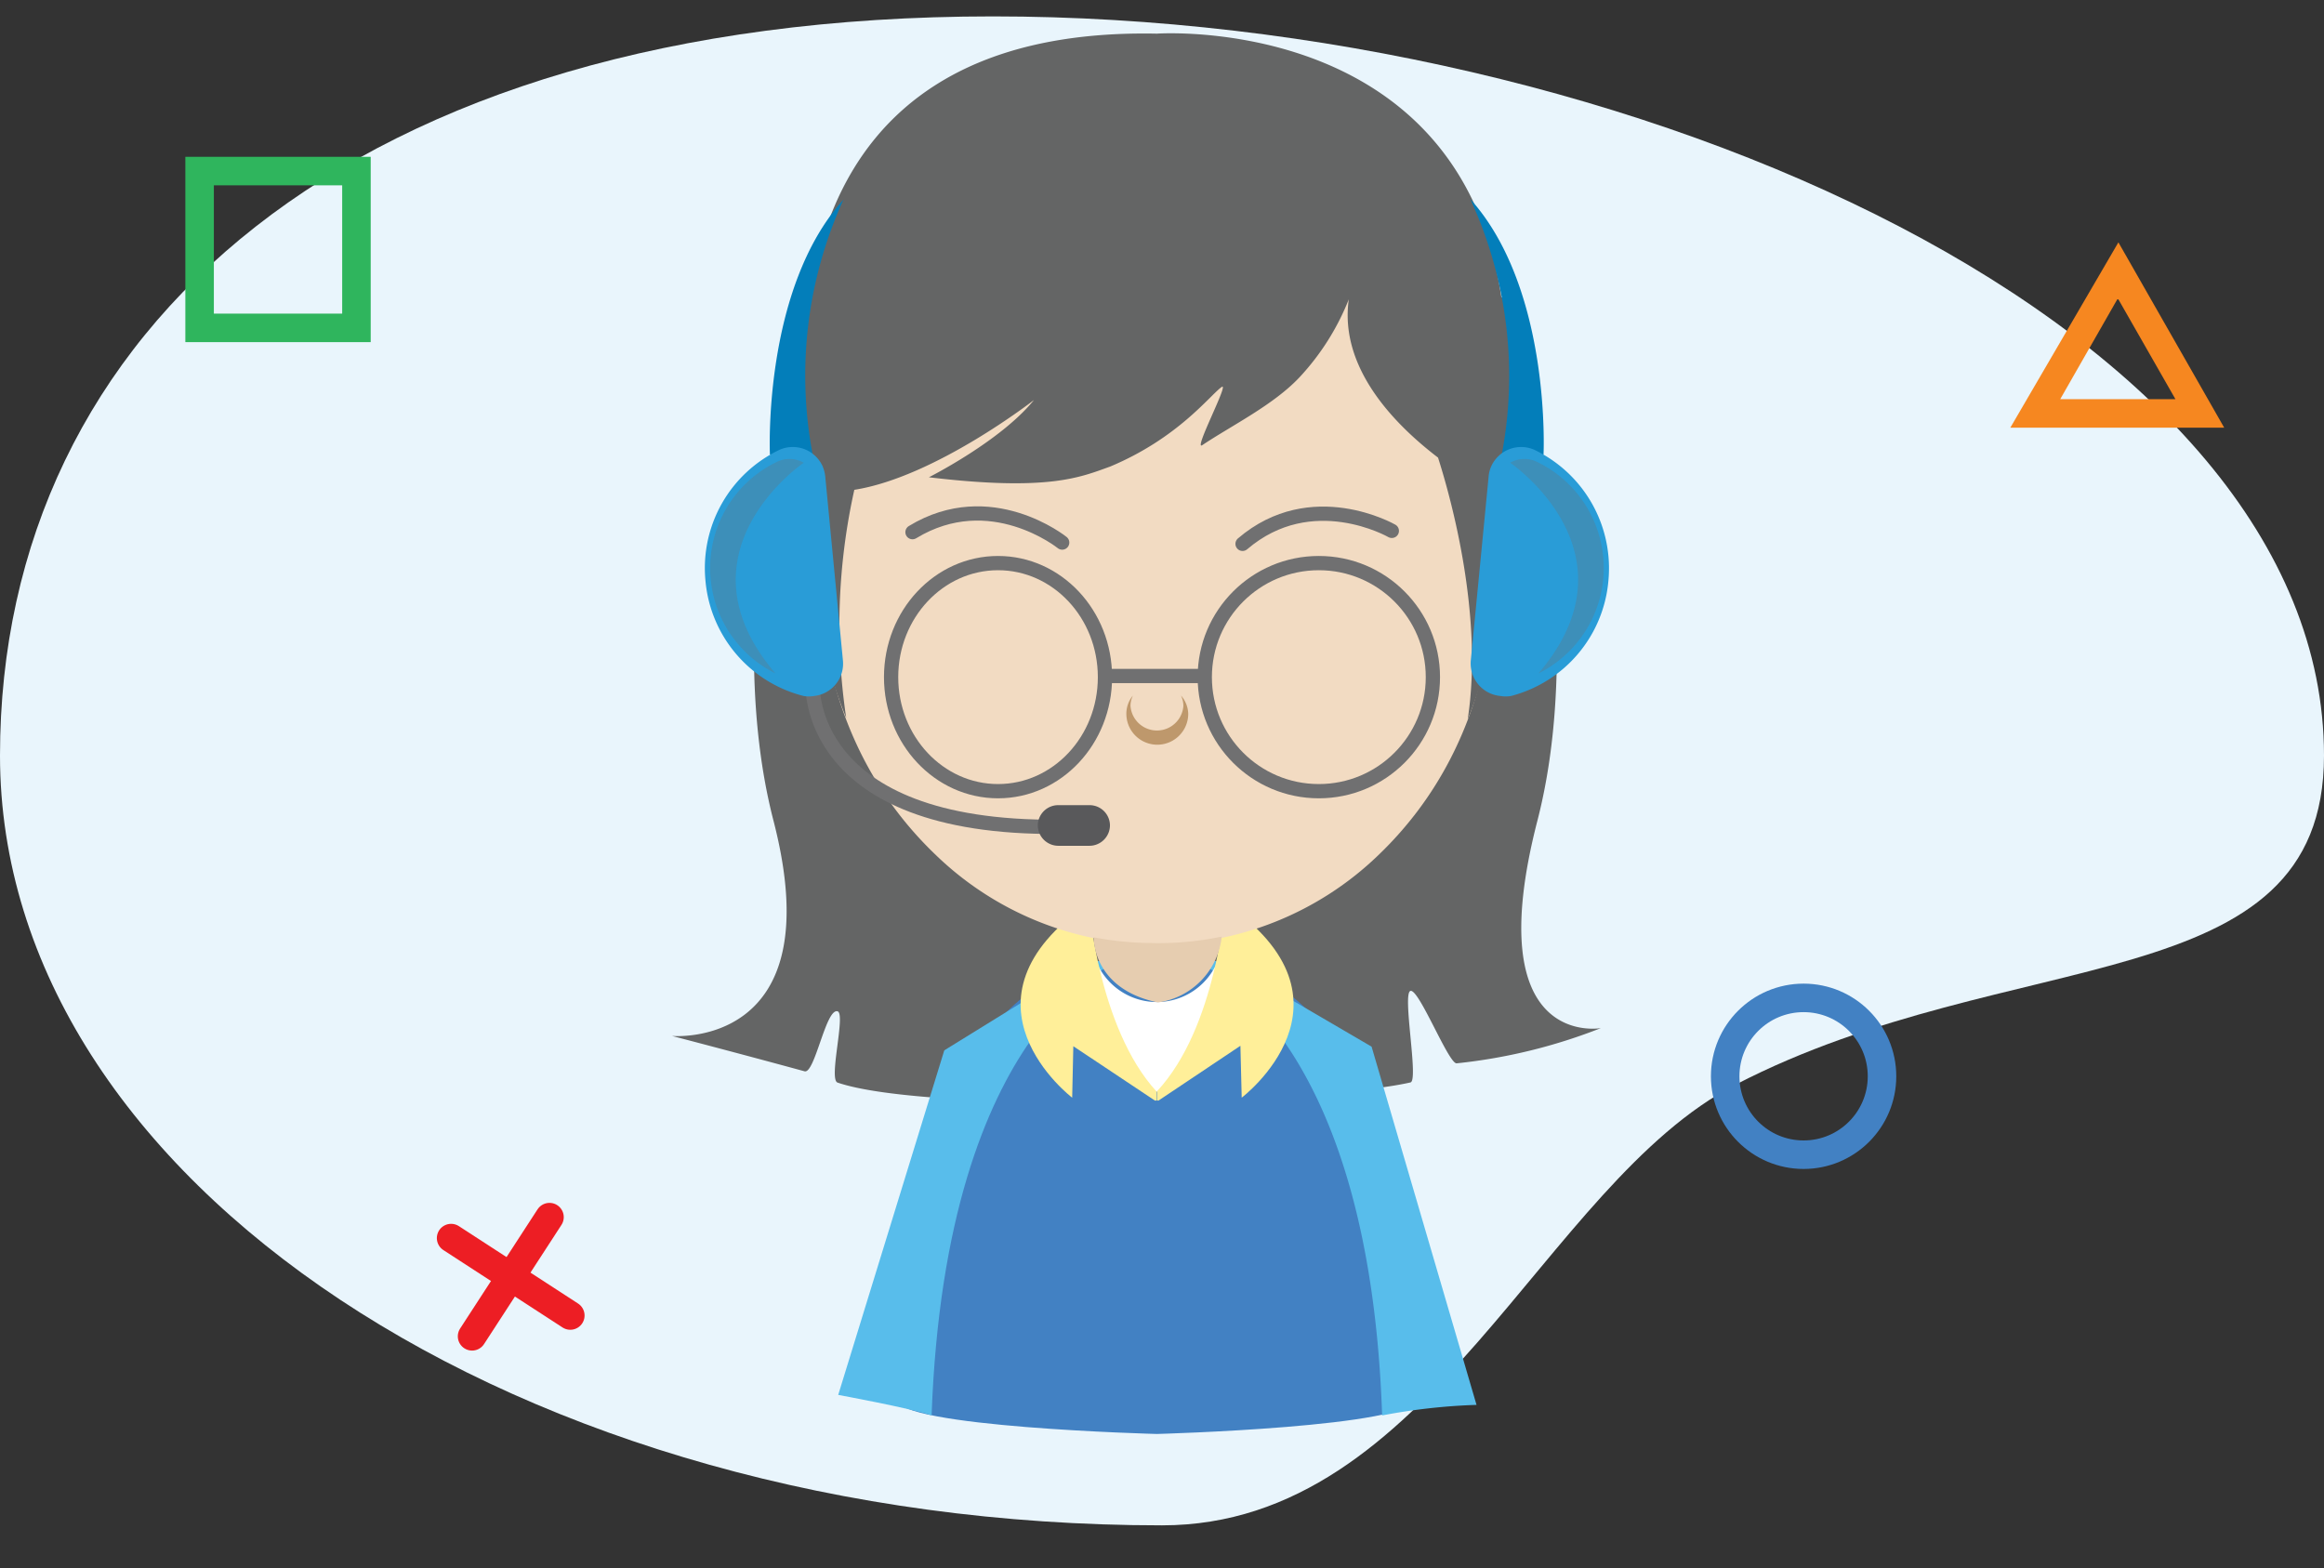 <svg xmlns="http://www.w3.org/2000/svg" xmlns:xlink="http://www.w3.org/1999/xlink" viewBox="0 0 163 110.01"><rect x="0" y="0" width="163" height="110.01" fill="#333333" stroke="none"/><defs><linearGradient id="linear-gradient" x1="-593.63" y1="-1334.58" x2="-593.63" y2="-1335.58" gradientTransform="matrix(5.06, 0, 0, -2.85, 3077.35, -3744.44)" gradientUnits="userSpaceOnUse"><stop offset="0" stop-color="#59595b"/><stop offset="0.12" stop-color="#575759"/><stop offset="1" stop-color="#4a4b4d"/></linearGradient></defs><title>icon_cs</title><g id="Layer_2" data-name="Layer 2"><g id="Layer_1-2" data-name="Layer 1"><g id="Group_3010" data-name="Group 3010"><g id="Group_2956" data-name="Group 2956"><g id="Group_2374" data-name="Group 2374"><g id="Group_2228" data-name="Group 2228"><g id="Group_1954" data-name="Group 1954"><path id="Path_1298" data-name="Path 1298" d="M69.64,1.15c45,0,93.36,22,93.36,51.85,0,17.3-21.91,13.06-41.26,23.08C108.17,83.1,100.4,107,81.5,107,36.49,107,0,82.82,0,53S24.62,1.15,69.64,1.15Z" style="fill:#e9f5fc"/></g></g></g><g id="Group_2955" data-name="Group 2955"><g id="Ellipse_132" data-name="Ellipse 132"><circle cx="126.5" cy="75.5" r="6.5" style="fill:none"/><circle cx="126.5" cy="75.5" r="5.5" style="fill:none;stroke:#4281c3;stroke-width:2px"/></g><g id="Polygon_13" data-name="Polygon 13"><path d="M148.5,17,156,30H141Z" style="fill:none"/><path d="M148.5,21l-4,7h8.08l-4-7m0-4L156,30H141Z" style="fill:#f68720"/></g><g id="Rectangle_487" data-name="Rectangle 487"><rect x="13" y="11" width="13" height="13" style="fill:none"/><rect x="14" y="12" width="11" height="11" style="fill:none;stroke:#2fb55d;stroke-width:2px"/></g><g id="Group_1899" data-name="Group 1899"><path id="Path_1288" data-name="Path 1288" d="M40,92.28l-8.36-5.43" style="fill:none;stroke:#ed1e24;stroke-linecap:round;stroke-miterlimit:4.002;stroke-width:2.001px"/><path id="Path_1289" data-name="Path 1289" d="M38.54,85.38l-5.43,8.36" style="fill:none;stroke:#ed1e24;stroke-linecap:round;stroke-miterlimit:4.002;stroke-width:2.001px"/></g></g></g><g id="Group_3009" data-name="Group 3009"><g id="Group_3015" data-name="Group 3015"><g id="Group_3007" data-name="Group 3007"><g id="Group_3014" data-name="Group 3014"><g id="Group_3004" data-name="Group 3004"><g id="Group_3002" data-name="Group 3002"><path id="Path_3538" data-name="Path 3538" d="M81.17,110c-2.72,0-16.44-.19-19.39-3.68h0l-.18-.23,0,0c-.07-.1-.13-.22-.2-.33l0,0,0,0a2,2,0,0,1-.1-.26l0-.1a2.68,2.68,0,0,1-.07-.27.53.53,0,0,0,0-.12c0-.12,0-.24,0-.35a62.46,62.46,0,0,1,.33-9.67,131.12,131.12,0,0,1-17.12-4.64l-2.76-1,2-2.16a43.28,43.28,0,0,0,6-9c3.51-7.09,4.5-13.82,2.9-20a48.23,48.23,0,0,1-1.4-10.49,11.05,11.05,0,0,1-3.44-7A11.2,11.2,0,0,1,52,30.45c0-.21,0-.46,0-.73a42.6,42.6,0,0,1,.36-4.51,25.78,25.78,0,0,1,4.16-11.55,20.29,20.29,0,0,1,7.67-9.53C68.35,1.4,73.72,0,80.2,0c.29,0,.58,0,.85,0s.51,0,1,0C86,0,99.28.93,105,12.81c4.7,5.71,5.19,14.5,5.2,17.64a11.18,11.18,0,0,1,2.41,15.63,10.74,10.74,0,0,1-1.53,1.7,48.74,48.74,0,0,1-1.4,10.28c-1.6,6.19-.62,12.9,2.9,20a44.18,44.18,0,0,0,5.94,9l2,2.16-2.75,1a130.12,130.12,0,0,1-16.92,4.6,63.22,63.22,0,0,1,.34,9.23,3.27,3.27,0,0,1,0,.44c0,2.73-3.69,3.81-6.9,4.44A71.38,71.38,0,0,1,81.17,110Z" style="fill:none"/></g><g id="Group_3003" data-name="Group 3003"><path id="Path_3540" data-name="Path 3540" d="M98.93,75.93c.59-.14-.6-6.27,0-6.42s2.68,5.15,3.24,5.08a38.35,38.35,0,0,0,10.11-2.47s-8.6,1.55-4.45-14.55-2.47-36.72-2.47-36.72H56.73s-6.64,20.62-2.48,36.72-7.12,15.1-7.12,15.1,4.5,1.17,9.3,2.48c.72.2,1.49-4.42,2.31-4.21.6.15-.64,4.76,0,5C65.21,78.16,92.41,77.42,98.93,75.93Z" style="fill:#646565"/><path id="Path_3541" data-name="Path 3541" d="M99.26,97.32c.91-27.2-13.33-29.9-13.33-29.9H76.36s-14.54,3.29-13.53,30.7c0,2,18.31,2.47,18.31,2.47s18.12-.49,18.12-2.47C99.26,98.05,99.28,97.39,99.26,97.32Z" style="fill:#4281c3"/><path id="Path_3542" data-name="Path 3542" d="M58.79,97.85s5.08.93,6.55,1.44c1-27.68,13.16-31.87,13.16-31.87H76.36L66.23,73.68Z" style="fill:#58bdeb"/><path id="Path_3543" data-name="Path 3543" d="M103.56,98.55a42.18,42.18,0,0,0-6.62.74C96,71.61,83.78,67.42,83.78,67.42h2.15l10.27,6Z" style="fill:#58bdeb"/><path id="Path_3546" data-name="Path 3546" d="M85.74,65.69a4.6,4.6,0,0,1-9.2,0c-5.76,5.1.66,9.19,3.44,10.61a2.54,2.54,0,0,0,2.31,0C85.08,74.88,91.51,70.79,85.74,65.69Z" style="fill:#fff"/><g id="Group_2983" data-name="Group 2983"><g id="Group_2981" data-name="Group 2981"><path id="Path_3547" data-name="Path 3547" d="M76.36,63.35C66.34,70.26,75.2,77,75.2,77l.08-3.61L81,77.2h0l.11,0v-.64C77,72.07,76.36,63.35,76.36,63.35Z" style="fill:#ffef99"/></g><g id="Group_2982" data-name="Group 2982"><path id="Path_3549" data-name="Path 3549" d="M85.93,63.35C96,70.26,87.09,77,87.09,77L87,73.36,81.26,77.2h0l-.12,0v-.64C85.34,72.07,85.93,63.35,85.93,63.35Z" style="fill:#ffef99"/></g></g><g id="Group_3008" data-name="Group 3008"><path id="Path_3545" data-name="Path 3545" d="M99.1,14H63.19s-14.7,29.62,2.47,46a22.33,22.33,0,0,0,31,0C113.8,43.58,99.1,14,99.1,14Z" style="fill:#f2dbc2"/><path id="Path_3553" data-name="Path 3553" d="M82.83,48.79a1.7,1.7,0,0,1,.17.73,1.86,1.86,0,0,1-3.71,0,1.7,1.7,0,0,1,.17-.73A2,2,0,0,0,79,50.07a2.17,2.17,0,0,0,4.34,0A2,2,0,0,0,82.83,48.79Z" style="fill:#be986c"/><g id="Group_2990" data-name="Group 2990"><path id="Path_3555" data-name="Path 3555" d="M57,48s-.59,10.16,17.25,10" style="fill:none;stroke:#707071;stroke-miterlimit:10"/><path id="Path_3556" data-name="Path 3556" d="M76.42,59.33h-2.2a1.44,1.44,0,0,1-1.43-1.43h0a1.43,1.43,0,0,1,1.43-1.42h2.2a1.43,1.43,0,0,1,1.43,1.42h0A1.44,1.44,0,0,1,76.42,59.33Z" style="fill:url(#linear-gradient)"/></g><path id="Path_3557" data-name="Path 3557" d="M105.22,31.83C109.44.37,81.14,2.36,81.14,2.36c-26.85-.53-25.35,22.77-24.23,30-1.81,7.92,2.44,18,2.44,18a43.93,43.93,0,0,1,.57-16c5.67-.89,12.6-6.3,12.6-6.3-2.34,2.89-7.37,5.42-7.37,5.42,8.4,1,10.62,0,12.71-.75,4.78-2,7-5,7.82-5.58.6-.43-2,4.48-1.36,4.08,2.09-1.4,5-2.82,6.83-4.77A17.39,17.39,0,0,0,94.6,21c-.67,4.76,3.12,8.7,6.26,11.1.91,2.85,3.2,11.08,2.08,18.37C102.94,50.45,107.4,39.84,105.22,31.83Z" style="fill:#646565"/><g id="Group_2995" data-name="Group 2995"><g id="Group_2992" data-name="Group 2992"><path id="Path_3558" data-name="Path 3558" d="M108.26,31.89s.56-11.6-5.14-17.93a29.59,29.59,0,0,1,2.21,17.93Z" style="fill:#037eba"/><g id="Group_2991" data-name="Group 2991"><path id="Path_3559" data-name="Path 3559" d="M112.81,40.74a9.21,9.21,0,0,0-5.2-9.19,2.3,2.3,0,0,0-3,1.12,2.21,2.21,0,0,0-.2.74l-1.25,12.91a2.29,2.29,0,0,0,2.06,2.5,2.21,2.21,0,0,0,.77,0A9.17,9.17,0,0,0,112.81,40.74Z" style="fill:#299cd7"/><path id="Path_3560" data-name="Path 3560" d="M107.92,47.23a8.26,8.26,0,0,0-.14-14.84,2,2,0,0,0-1.86.07s9.23,6.27,2,14.76Z" style="fill:#6d6e71;opacity:0.3;isolation:isolate"/></g></g><g id="Group_2994" data-name="Group 2994"><path id="Path_3561" data-name="Path 3561" d="M54,31.89S53.47,20.29,59.16,14A29.74,29.74,0,0,0,57,31.89Z" style="fill:#037eba"/><g id="Group_2993" data-name="Group 2993"><path id="Path_3562" data-name="Path 3562" d="M49.48,40.74a9.19,9.19,0,0,1,5.2-9.19,2.3,2.3,0,0,1,3,1.12,2.47,2.47,0,0,1,.2.74l1.24,12.91a2.28,2.28,0,0,1-2,2.5,2.21,2.21,0,0,1-.77,0A9.17,9.17,0,0,1,49.48,40.74Z" style="fill:#299cd7"/><path id="Path_3563" data-name="Path 3563" d="M54.37,47.23a8.26,8.26,0,0,1,.14-14.84,2,2,0,0,1,1.86.07s-9.23,6.27-2,14.76Z" style="fill:#6d6e71;opacity:0.3;isolation:isolate"/></g></g></g></g></g></g><g id="Group_3006" data-name="Group 3006"><g id="Group_3005" data-name="Group 3005"><g id="Ellipse_251" data-name="Ellipse 251"><ellipse cx="70" cy="47.5" rx="8" ry="8.5" style="fill:none"/><ellipse cx="70" cy="47.5" rx="7.5" ry="8" style="fill:none;stroke:#707071"/></g><g id="Ellipse_252" data-name="Ellipse 252"><circle cx="92.5" cy="47.5" r="8.5" style="fill:none"/><circle cx="92.5" cy="47.5" r="8" style="fill:none;stroke:#707071"/></g><path id="Path_3564" data-name="Path 3564" d="M77.77,47.42h6.52" style="fill:none;stroke:#707071"/></g><path id="Path_3565" data-name="Path 3565" d="M74.5,38.06S69.47,34,64,37.33" style="fill:none;stroke:#707071;stroke-linecap:round;stroke-miterlimit:4.002"/><path id="Path_3566" data-name="Path 3566" d="M97.62,37.24S92,34,87.15,38.15" style="fill:none;stroke:#707071;stroke-linecap:round"/></g></g></g><path id="Path_3567" data-name="Path 3567" d="M76.71,65.75s-.13,3.62,4.51,4.57a5.22,5.22,0,0,0,4.47-4.62,21.69,21.69,0,0,1-5.08.45A22.14,22.14,0,0,1,76.71,65.75Z" style="fill:#e6cdb0"/></g></g></g></g></g></svg>